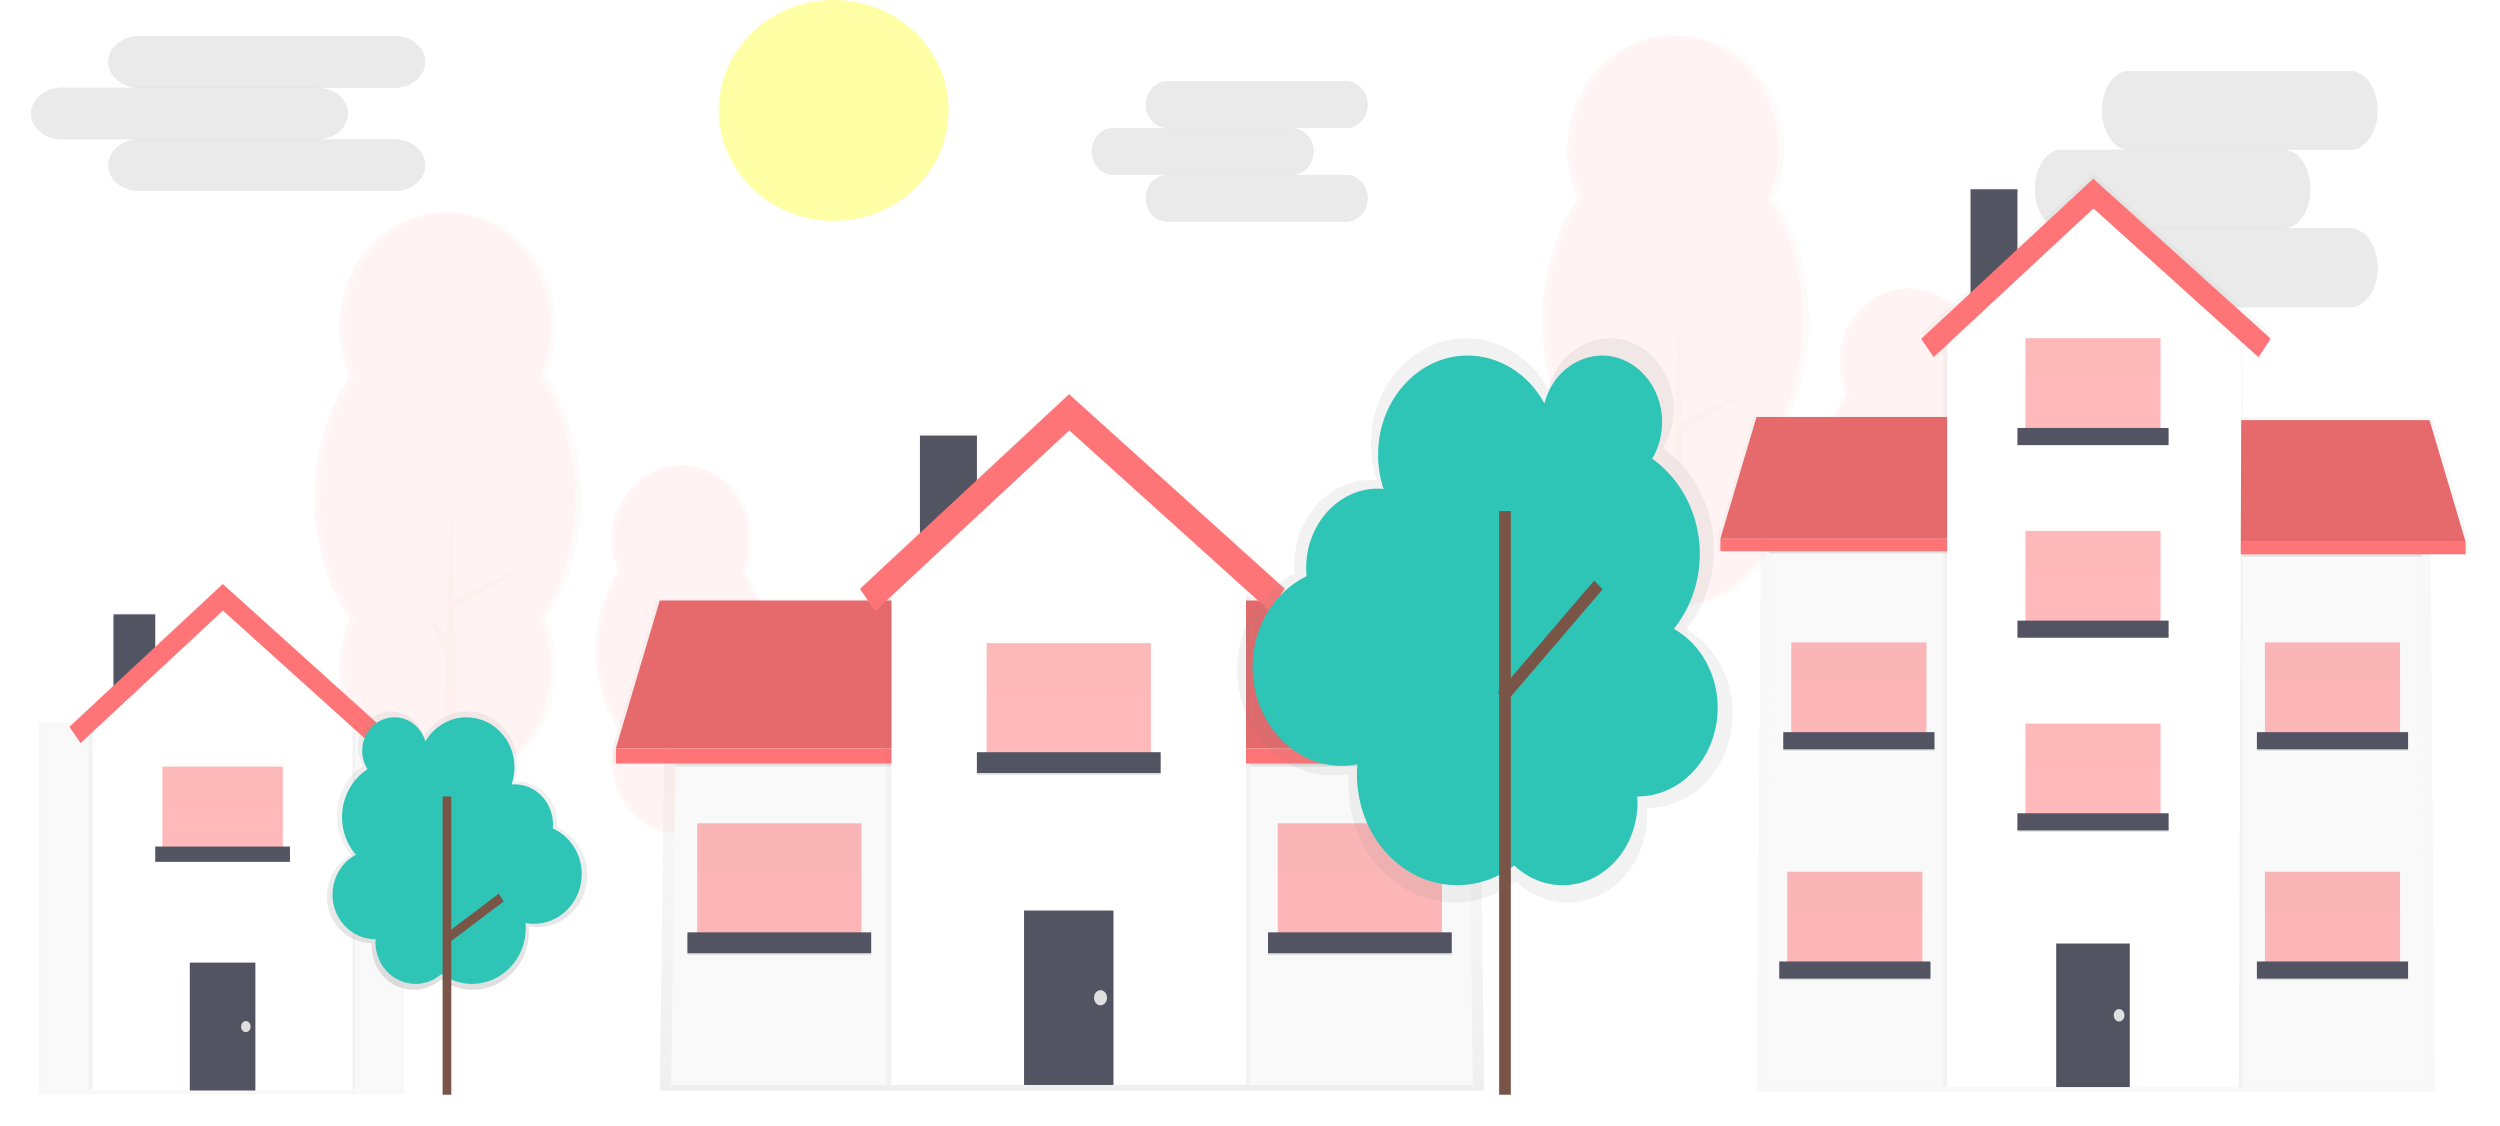 <svg width="322" height="145" viewBox="0 0 322 145" fill="none" xmlns="http://www.w3.org/2000/svg">
<g opacity="0.2">
<path opacity="0.2" d="M74.059 64.114C74.059 58.054 72.333 52.548 69.519 48.451C70.516 46.211 70.971 43.734 70.842 41.251C70.713 38.769 70.004 36.362 68.781 34.257C67.558 32.152 65.862 30.417 63.851 29.215C61.84 28.012 59.579 27.381 57.282 27.381C54.984 27.381 52.723 28.012 50.712 29.215C48.701 30.417 47.005 32.152 45.782 34.257C44.559 36.362 43.85 38.769 43.721 41.251C43.592 43.734 44.047 46.211 45.044 48.451C42.23 52.548 40.504 58.054 40.504 64.114C40.504 70.174 42.23 75.68 45.044 79.777C44.047 82.017 43.592 84.494 43.721 86.977C43.85 89.459 44.559 91.866 45.782 93.971C47.005 96.076 48.701 97.811 50.712 99.013C52.723 100.216 54.984 100.847 57.282 100.847C59.579 100.847 61.84 100.216 63.851 99.013C65.862 97.811 67.558 96.076 68.781 93.971C70.004 91.866 70.713 89.459 70.842 86.977C70.971 84.494 70.516 82.017 69.519 79.777C72.333 75.68 74.059 70.174 74.059 64.114Z" fill="#FF7477"/>
<path opacity="0.1" d="M74.059 64.114C74.059 58.054 72.333 52.548 69.519 48.451C70.516 46.211 70.971 43.734 70.842 41.251C70.713 38.769 70.004 36.362 68.781 34.257C67.558 32.152 65.862 30.417 63.851 29.215C61.84 28.012 59.579 27.381 57.282 27.381C54.984 27.381 52.723 28.012 50.712 29.215C48.701 30.417 47.005 32.152 45.782 34.257C44.559 36.362 43.85 38.769 43.721 41.251C43.592 43.734 44.047 46.211 45.044 48.451C42.23 52.548 40.504 58.054 40.504 64.114C40.504 70.174 42.23 75.68 45.044 79.777C44.047 82.017 43.592 84.494 43.721 86.977C43.85 89.459 44.559 91.866 45.782 93.971C47.005 96.076 48.701 97.811 50.712 99.013C52.723 100.216 54.984 100.847 57.282 100.847C59.579 100.847 61.84 100.216 63.851 99.013C65.862 97.811 67.558 96.076 68.781 93.971C70.004 91.866 70.713 89.459 70.842 86.977C70.971 84.494 70.516 82.017 69.519 79.777C72.333 75.68 74.059 70.174 74.059 64.114Z" fill="#FF7477"/>
<path opacity="0.2" d="M74.858 64.114C74.858 58.054 73.132 52.548 70.318 48.451C71.315 46.211 71.77 43.734 71.641 41.251C71.512 38.769 70.802 36.362 69.58 34.257C68.357 32.152 66.661 30.417 64.65 29.215C62.639 28.012 60.378 27.381 58.08 27.381C55.782 27.381 53.522 28.012 51.511 29.215C49.5 30.417 47.804 32.152 46.581 34.257C45.358 36.362 44.649 38.769 44.52 41.251C44.391 43.734 44.846 46.211 45.843 48.451C43.029 52.548 41.303 58.054 41.303 64.114C41.303 70.174 43.029 75.68 45.843 79.777C44.846 82.017 44.391 84.494 44.52 86.977C44.649 89.459 45.358 91.865 46.581 93.971C47.804 96.076 49.5 97.811 51.511 99.013C53.522 100.216 55.782 100.847 58.08 100.847C60.378 100.847 62.639 100.216 64.65 99.013C66.661 97.811 68.357 96.076 69.58 93.971C70.802 91.865 71.512 89.459 71.641 86.977C71.77 84.494 71.315 82.017 70.318 79.777C73.132 75.68 74.858 70.174 74.858 64.114Z" fill="#FF7477"/>
<path opacity="0.2" d="M59.678 119.873H56.482L58.08 62.817L59.678 119.873Z" fill="#FF7477"/>
<path opacity="0.2" d="M58.48 77.077L68.866 72.326L58.48 78.378V77.077Z" fill="#FF7477"/>
<path opacity="0.2" d="M57.536 82.268L54.485 78.377L57.475 84.429L57.536 82.268Z" fill="#FF7477"/>
</g>
<g opacity="0.2">
<path opacity="0.2" d="M232.194 41.31C232.194 35.251 230.468 29.745 227.654 25.648C228.651 23.407 229.106 20.93 228.977 18.448C228.848 15.965 228.138 13.559 226.916 11.454C225.693 9.349 223.997 7.614 221.986 6.411C219.974 5.208 217.714 4.578 215.416 4.578C213.118 4.578 210.858 5.208 208.847 6.411C206.836 7.614 205.139 9.349 203.917 11.454C202.694 13.559 201.985 15.965 201.856 18.448C201.727 20.93 202.182 23.407 203.178 25.648C200.365 29.745 198.639 35.251 198.639 41.31C198.639 47.37 200.365 52.876 203.178 56.973C202.182 59.214 201.727 61.691 201.856 64.173C201.985 66.656 202.694 69.062 203.917 71.167C205.139 73.272 206.836 75.007 208.847 76.21C210.858 77.413 213.118 78.043 215.416 78.043C217.714 78.043 219.974 77.413 221.986 76.21C223.997 75.007 225.693 73.272 226.916 71.167C228.138 69.062 228.848 66.656 228.977 64.173C229.106 61.691 228.651 59.214 227.654 56.973C230.468 52.876 232.194 47.37 232.194 41.31Z" fill="#FF7477"/>
<path opacity="0.1" d="M232.194 41.31C232.194 35.251 230.468 29.745 227.654 25.648C228.651 23.407 229.106 20.93 228.977 18.448C228.848 15.965 228.138 13.559 226.916 11.454C225.693 9.349 223.997 7.614 221.986 6.411C219.974 5.208 217.714 4.578 215.416 4.578C213.118 4.578 210.858 5.208 208.847 6.411C206.836 7.614 205.139 9.349 203.917 11.454C202.694 13.559 201.985 15.965 201.856 18.448C201.727 20.93 202.182 23.407 203.178 25.648C200.365 29.745 198.639 35.251 198.639 41.31C198.639 47.37 200.365 52.876 203.178 56.973C202.182 59.214 201.727 61.691 201.856 64.173C201.985 66.656 202.694 69.062 203.917 71.167C205.139 73.272 206.836 75.007 208.847 76.21C210.858 77.413 213.118 78.043 215.416 78.043C217.714 78.043 219.974 77.413 221.986 76.21C223.997 75.007 225.693 73.272 226.916 71.167C228.138 69.062 228.848 66.656 228.977 64.173C229.106 61.691 228.651 59.214 227.654 56.973C230.468 52.876 232.194 47.37 232.194 41.31Z" fill="#FF7477"/>
<path opacity="0.2" d="M232.993 41.31C232.993 35.251 231.267 29.745 228.453 25.648C229.45 23.407 229.905 20.93 229.776 18.448C229.646 15.965 228.937 13.559 227.715 11.454C226.492 9.349 224.796 7.614 222.784 6.411C220.773 5.208 218.513 4.578 216.215 4.578C213.917 4.578 211.657 5.208 209.646 6.411C207.635 7.614 205.938 9.349 204.716 11.454C203.493 13.559 202.784 15.965 202.655 18.448C202.526 20.93 202.981 23.407 203.977 25.648C201.164 29.745 199.438 35.251 199.438 41.31C199.438 47.37 201.164 52.876 203.977 56.973C202.981 59.214 202.526 61.691 202.655 64.173C202.784 66.656 203.493 69.062 204.716 71.167C205.938 73.272 207.635 75.007 209.646 76.21C211.657 77.413 213.917 78.043 216.215 78.043C218.513 78.043 220.773 77.413 222.784 76.21C224.796 75.007 226.492 73.272 227.715 71.167C228.937 69.062 229.646 66.656 229.776 64.173C229.905 61.691 229.45 59.214 228.453 56.973C231.267 52.876 232.993 47.37 232.993 41.31Z" fill="#FF7477"/>
<path opacity="0.2" d="M217.813 97.069H214.617L216.215 40.013L217.813 97.069Z" fill="#FF7477"/>
<path opacity="0.2" d="M216.615 54.273L227.001 49.523L216.615 55.574V54.273Z" fill="#FF7477"/>
<path opacity="0.2" d="M215.671 59.464L212.62 55.574L215.61 61.626L215.671 59.464Z" fill="#FF7477"/>
</g>
<g opacity="0.2">
<path opacity="0.2" d="M98.427 83.695C98.427 79.778 97.311 76.22 95.493 73.572C96.137 72.124 96.431 70.522 96.348 68.918C96.264 67.314 95.806 65.758 95.016 64.398C94.225 63.037 93.129 61.916 91.829 61.138C90.529 60.361 89.068 59.953 87.583 59.953C86.098 59.953 84.637 60.361 83.337 61.138C82.037 61.916 80.941 63.037 80.151 64.398C79.36 65.758 78.902 67.314 78.819 68.918C78.735 70.522 79.029 72.124 79.673 73.572C77.855 76.22 76.739 79.778 76.739 83.695C76.739 87.612 77.855 91.17 79.673 93.818C79.029 95.266 78.735 96.867 78.819 98.472C78.902 100.076 79.36 101.632 80.151 102.992C80.941 104.353 82.037 105.474 83.337 106.252C84.637 107.029 86.098 107.437 87.583 107.437C89.068 107.437 90.529 107.029 91.829 106.252C93.129 105.474 94.225 104.353 95.016 102.992C95.806 101.632 96.264 100.076 96.348 98.472C96.431 96.867 96.137 95.266 95.493 93.818C97.311 91.17 98.427 87.612 98.427 83.695Z" fill="#FF7477"/>
<path opacity="0.1" d="M98.427 83.695C98.427 79.778 97.311 76.22 95.493 73.572C96.137 72.124 96.431 70.522 96.348 68.918C96.264 67.314 95.806 65.758 95.016 64.398C94.225 63.037 93.129 61.916 91.829 61.138C90.529 60.361 89.068 59.953 87.583 59.953C86.098 59.953 84.637 60.361 83.337 61.138C82.037 61.916 80.941 63.037 80.151 64.398C79.36 65.758 78.902 67.314 78.819 68.918C78.735 70.522 79.029 72.124 79.673 73.572C77.855 76.22 76.739 79.778 76.739 83.695C76.739 87.612 77.855 91.17 79.673 93.818C79.029 95.266 78.735 96.867 78.819 98.472C78.902 100.076 79.36 101.632 80.151 102.992C80.941 104.353 82.037 105.474 83.337 106.252C84.637 107.029 86.098 107.437 87.583 107.437C89.068 107.437 90.529 107.029 91.829 106.252C93.129 105.474 94.225 104.353 95.016 102.992C95.806 101.632 96.264 100.076 96.348 98.472C96.431 96.867 96.137 95.266 95.493 93.818C97.311 91.17 98.427 87.612 98.427 83.695Z" fill="#FF7477"/>
<path opacity="0.2" d="M98.944 83.695C98.944 79.778 97.828 76.219 96.009 73.571C96.654 72.123 96.948 70.522 96.864 68.918C96.781 67.313 96.323 65.758 95.532 64.397C94.742 63.037 93.646 61.915 92.346 61.138C91.046 60.361 89.585 59.953 88.1 59.953C86.615 59.953 85.154 60.361 83.854 61.138C82.554 61.915 81.457 63.037 80.667 64.397C79.877 65.758 79.419 67.313 79.335 68.918C79.252 70.522 79.546 72.123 80.19 73.571C78.371 76.219 77.256 79.778 77.256 83.695C77.256 87.611 78.371 91.17 80.19 93.818C79.546 95.266 79.252 96.867 79.335 98.471C79.419 100.076 79.877 101.631 80.667 102.992C81.457 104.352 82.554 105.474 83.854 106.251C85.154 107.028 86.615 107.436 88.1 107.436C89.585 107.436 91.046 107.028 92.346 106.251C93.646 105.474 94.742 104.352 95.532 102.992C96.323 101.631 96.781 100.076 96.864 98.471C96.948 96.867 96.654 95.266 96.009 93.818C97.828 91.17 98.944 87.611 98.944 83.695Z" fill="#FF7477"/>
<path opacity="0.2" d="M89.132 119.733H87.066L88.099 82.856L89.132 119.733Z" fill="#FF7477"/>
<path opacity="0.2" d="M88.357 92.073L95.07 89.003L88.357 92.914V92.073Z" fill="#FF7477"/>
<path opacity="0.2" d="M87.748 95.427L85.776 92.913L87.708 96.824L87.748 95.427Z" fill="#FF7477"/>
</g>
<g opacity="0.2">
<path opacity="0.2" d="M256.562 60.892C256.562 56.975 255.446 53.416 253.628 50.768C254.272 49.32 254.566 47.719 254.482 46.115C254.399 44.51 253.941 42.955 253.15 41.594C252.36 40.234 251.264 39.112 249.964 38.335C248.664 37.558 247.203 37.15 245.718 37.15C244.233 37.15 242.772 37.558 241.472 38.335C240.172 39.112 239.076 40.234 238.285 41.594C237.495 42.955 237.037 44.51 236.953 46.115C236.87 47.719 237.164 49.32 237.808 50.768C235.99 53.416 234.874 56.975 234.874 60.892C234.874 64.808 235.99 68.367 237.808 71.015C237.164 72.463 236.87 74.064 236.953 75.668C237.037 77.273 237.495 78.828 238.285 80.189C239.076 81.549 240.172 82.671 241.472 83.448C242.772 84.225 244.233 84.633 245.718 84.633C247.203 84.633 248.664 84.225 249.964 83.448C251.264 82.671 252.36 81.549 253.15 80.189C253.941 78.828 254.399 77.273 254.482 75.668C254.566 74.064 254.272 72.463 253.628 71.015C255.446 68.367 256.562 64.808 256.562 60.892Z" fill="#FF7477"/>
<path opacity="0.1" d="M256.562 60.892C256.562 56.975 255.446 53.416 253.628 50.768C254.272 49.32 254.566 47.719 254.482 46.115C254.399 44.51 253.941 42.955 253.15 41.594C252.36 40.234 251.264 39.112 249.964 38.335C248.664 37.558 247.203 37.15 245.718 37.15C244.233 37.15 242.772 37.558 241.472 38.335C240.172 39.112 239.076 40.234 238.285 41.594C237.495 42.955 237.037 44.51 236.953 46.115C236.87 47.719 237.164 49.32 237.808 50.768C235.99 53.416 234.874 56.975 234.874 60.892C234.874 64.808 235.99 68.367 237.808 71.015C237.164 72.463 236.87 74.064 236.953 75.668C237.037 77.273 237.495 78.828 238.285 80.189C239.076 81.549 240.172 82.671 241.472 83.448C242.772 84.225 244.233 84.633 245.718 84.633C247.203 84.633 248.664 84.225 249.964 83.448C251.264 82.671 252.36 81.549 253.15 80.189C253.941 78.828 254.399 77.273 254.482 75.668C254.566 74.064 254.272 72.463 253.628 71.015C255.446 68.367 256.562 64.808 256.562 60.892Z" fill="#FF7477"/>
<path opacity="0.2" d="M257.078 60.891C257.078 56.975 255.963 53.416 254.144 50.768C254.788 49.32 255.082 47.719 254.999 46.114C254.916 44.51 254.457 42.955 253.667 41.594C252.877 40.233 251.78 39.112 250.48 38.335C249.181 37.557 247.72 37.15 246.235 37.15C244.749 37.15 243.288 37.557 241.989 38.335C240.689 39.112 239.592 40.233 238.802 41.594C238.012 42.955 237.553 44.51 237.47 46.114C237.387 47.719 237.681 49.32 238.325 50.768C236.506 53.416 235.391 56.975 235.391 60.891C235.391 64.808 236.506 68.367 238.325 71.015C237.681 72.463 237.387 74.064 237.47 75.668C237.553 77.273 238.012 78.828 238.802 80.189C239.592 81.549 240.689 82.671 241.989 83.448C243.288 84.225 244.749 84.633 246.235 84.633C247.72 84.633 249.181 84.225 250.48 83.448C251.78 82.671 252.877 81.549 253.667 80.189C254.457 78.828 254.916 77.273 254.999 75.668C255.082 74.064 254.788 72.463 254.144 71.015C255.963 68.367 257.078 64.808 257.078 60.891Z" fill="#FF7477"/>
<path opacity="0.2" d="M247.267 96.929H245.202L246.235 60.052L247.267 96.929Z" fill="#FF7477"/>
<path opacity="0.2" d="M246.493 69.269L253.206 66.199L246.493 70.11V69.269Z" fill="#FF7477"/>
<path opacity="0.2" d="M245.883 72.624L243.911 70.11L245.844 74.021L245.883 72.624Z" fill="#FF7477"/>
</g>
<path d="M107.38 28.446C115.558 28.446 122.187 22.078 122.187 14.223C122.187 6.368 115.558 0 107.38 0C99.203 0 92.573 6.368 92.573 14.223C92.573 22.078 99.203 28.446 107.38 28.446Z" fill="#FFFFA5"/>
<g opacity="0.3">
<g opacity="0.3">
<path d="M302.754 9.155H274.207C272.296 9.155 270.747 11.424 270.747 14.223V14.223C270.747 17.022 272.296 19.291 274.207 19.291H302.754C304.665 19.291 306.215 17.022 306.215 14.223C306.215 11.424 304.665 9.155 302.754 9.155Z" fill="#171717"/>
<path d="M302.754 9.155H274.207C272.296 9.155 270.747 11.424 270.747 14.223V14.223C270.747 17.022 272.296 19.291 274.207 19.291H302.754C304.665 19.291 306.215 17.022 306.215 14.223C306.215 11.424 304.665 9.155 302.754 9.155Z" fill="#171717"/>
</g>
<g opacity="0.3">
<path d="M294.104 19.291H265.556C263.645 19.291 262.096 21.56 262.096 24.359V24.359C262.096 27.158 263.645 29.427 265.556 29.427H294.104C296.015 29.427 297.564 27.158 297.564 24.359C297.564 21.56 296.015 19.291 294.104 19.291Z" fill="#171717"/>
<path d="M294.104 19.291H265.556C263.645 19.291 262.096 21.56 262.096 24.359V24.359C262.096 27.158 263.645 29.427 265.556 29.427H294.104C296.015 29.427 297.564 27.158 297.564 24.359C297.564 21.56 296.015 19.291 294.104 19.291Z" fill="#171717"/>
</g>
<g opacity="0.3">
<path d="M302.754 29.427H274.207C272.296 29.427 270.747 31.696 270.747 34.495V34.495C270.747 37.294 272.296 39.563 274.207 39.563H302.754C304.665 39.563 306.215 37.294 306.215 34.495C306.215 31.696 304.665 29.427 302.754 29.427Z" fill="#171717"/>
<path d="M302.754 29.427H274.207C272.296 29.427 270.747 31.696 270.747 34.495V34.495C270.747 37.294 272.296 39.563 274.207 39.563H302.754C304.665 39.563 306.215 37.294 306.215 34.495C306.215 31.696 304.665 29.427 302.754 29.427Z" fill="#171717"/>
</g>
</g>
<g opacity="0.3">
<g opacity="0.3">
<path d="M50.785 4.653H17.936C15.737 4.653 13.954 6.141 13.954 7.977V7.977C13.954 9.813 15.737 11.301 17.936 11.301H50.785C52.983 11.301 54.766 9.813 54.766 7.977C54.766 6.141 52.983 4.653 50.785 4.653Z" fill="#171717"/>
<path d="M50.785 4.653H17.936C15.737 4.653 13.954 6.141 13.954 7.977V7.977C13.954 9.813 15.737 11.301 17.936 11.301H50.785C52.983 11.301 54.766 9.813 54.766 7.977C54.766 6.141 52.983 4.653 50.785 4.653Z" fill="#171717"/>
</g>
<g opacity="0.3">
<path d="M40.83 11.301H7.982C5.783 11.301 4 12.79 4 14.625V14.626C4 16.461 5.783 17.95 7.982 17.95H40.83C43.029 17.95 44.812 16.461 44.812 14.625C44.812 12.79 43.029 11.301 40.83 11.301Z" fill="#171717"/>
<path d="M40.83 11.301H7.982C5.783 11.301 4 12.79 4 14.625V14.626C4 16.461 5.783 17.95 7.982 17.95H40.83C43.029 17.95 44.812 16.461 44.812 14.625C44.812 12.79 43.029 11.301 40.83 11.301Z" fill="#171717"/>
</g>
<g opacity="0.3">
<path d="M50.785 17.95H17.936C15.737 17.95 13.954 19.438 13.954 21.274V21.274C13.954 23.11 15.737 24.598 17.936 24.598H50.785C52.983 24.598 54.766 23.11 54.766 21.274C54.766 19.438 52.983 17.95 50.785 17.95Z" fill="#171717"/>
<path d="M50.785 17.95H17.936C15.737 17.95 13.954 19.438 13.954 21.274V21.274C13.954 23.11 15.737 24.598 17.936 24.598H50.785C52.983 24.598 54.766 23.11 54.766 21.274C54.766 19.438 52.983 17.95 50.785 17.95Z" fill="#171717"/>
</g>
</g>
<g clip-path="url(#clip0)" filter="url(#filter0_d)">
<g opacity="0.7">
<path opacity="0.7" d="M191.174 136.475H84.981L85.716 78.477L116.086 72.615H159.024L190.439 76.766L191.174 136.475Z" fill="url(#paint0_linear)"/>
</g>
<path d="M189.704 135.743H86.451L87.186 79.207L116.184 73.346H159.546L188.968 77.497L189.704 135.743Z" fill="#F9F9F9"/>
<g opacity="0.7">
<path opacity="0.7" d="M126.033 51.856H118.285V69.685H126.033V51.856Z" fill="url(#paint1_linear)"/>
</g>
<g opacity="0.7">
<path opacity="0.7" d="M118.282 92.373V73.102H84.624L78.909 92.373V94.348H118.494V92.373H118.282Z" fill="url(#paint2_linear)"/>
</g>
<path d="M118.285 92.394H79.326L84.981 73.346H118.285V92.394Z" fill="#FF7477"/>
<path opacity="0.1" d="M118.285 92.394H79.326L84.981 73.346H118.285V92.394Z" fill="black"/>
<path d="M118.494 92.394H79.326V94.348H118.494V92.394Z" fill="#FF7477"/>
<g opacity="0.7">
<path opacity="0.7" d="M190.782 72.858H157.034V92.348H156.822V94.348H196.515V92.348L190.782 72.858Z" fill="url(#paint3_linear)"/>
</g>
<path d="M157.031 92.394H195.989L190.335 73.346H157.031V92.394Z" fill="#FF7477"/>
<path opacity="0.1" d="M157.031 92.394H195.989L190.335 73.346H157.031V92.394Z" fill="black"/>
<path d="M156.822 94.348H195.989V92.394H156.822V94.348Z" fill="#FF7477"/>
<path opacity="0.5" d="M110.954 102.042H89.799V117.426H110.954V102.042Z" fill="#FF7477"/>
<path opacity="0.1" d="M112.208 116.329H88.541V119.015H112.208V116.329Z" fill="black"/>
<path d="M112.208 116.086H88.541V118.771H112.208V116.086Z" fill="#535461"/>
<g opacity="0.1">
<path opacity="0.1" d="M110.954 102.042H89.799V108.148H110.954V102.042Z" fill="black"/>
</g>
<path opacity="0.5" d="M185.729 102.042H164.574V117.426H185.729V102.042Z" fill="#FF7477"/>
<path opacity="0.1" d="M186.983 116.329H163.316V119.015H186.983V116.329Z" fill="black"/>
<path d="M186.983 116.086H163.316V118.771H186.983V116.086Z" fill="#535461"/>
<g opacity="0.1">
<path opacity="0.1" d="M185.729 102.042H164.574V108.148H185.729V102.042Z" fill="black"/>
</g>
<g opacity="0.7">
<path opacity="0.7" d="M163.561 74.489L137.724 51.192L112.72 74.472L110.76 71.61L137.695 46.536L165.482 71.593L163.561 74.489Z" fill="url(#paint4_linear)"/>
</g>
<path opacity="0.1" d="M114.829 94.348H86.97V94.713H114.829V94.348Z" fill="black"/>
<path opacity="0.1" d="M189.185 94.348H161.013V94.713H189.185V94.348Z" fill="black"/>
<path d="M125.824 52.1H118.494V69.681H125.824V52.1Z" fill="#535461"/>
<g opacity="0.7">
<path opacity="0.7" d="M161.013 135.743H114.097V68.828L137.757 68.219L161.013 68.828V135.743Z" fill="url(#paint5_linear)"/>
</g>
<path d="M160.487 135.743H114.829V68.828L137.66 49.902L160.487 68.828V135.743Z" fill="white"/>
<path d="M143.415 113.274H131.897V135.743H143.415V113.274Z" fill="#535461"/>
<path opacity="0.1" d="M149.491 93.129H125.824V95.815H149.491V93.129Z" fill="black"/>
<path opacity="0.5" d="M148.237 78.842H127.082V94.226H148.237V78.842Z" fill="#FF7477"/>
<path d="M149.491 92.885H125.824V95.571H149.491V92.885Z" fill="#535461"/>
<g opacity="0.1">
<path opacity="0.1" d="M148.237 78.842H127.082V84.948H148.237V78.842Z" fill="black"/>
</g>
<path d="M163.561 74.733L137.724 51.436L112.72 74.716L110.76 71.854L137.695 46.78L165.482 71.837L163.561 74.733Z" fill="#FF7477"/>
<path d="M141.743 125.486C142.205 125.486 142.579 125.049 142.579 124.511C142.579 123.972 142.205 123.536 141.743 123.536C141.281 123.536 140.907 123.972 140.907 124.511C140.907 125.049 141.281 125.486 141.743 125.486Z" fill="#E0E0E0"/>
<g opacity="0.7">
<path opacity="0.7" d="M52.088 89.099H4.941V137H52.088V89.099Z" fill="url(#paint6_linear)"/>
</g>
<path d="M51.59 89.633H5.749V136.458H51.59V89.633Z" fill="#F9F9F9"/>
<g opacity="0.7">
<path opacity="0.7" d="M20.146 74.951H14.463V88.024H20.146V74.951Z" fill="url(#paint7_linear)"/>
</g>
<path d="M19.992 75.131H14.618V88.024H19.992V75.131Z" fill="#535461"/>
<g opacity="0.7">
<path opacity="0.7" d="M45.792 136.462H11.393V87.398L28.742 86.948L45.792 87.398V136.462Z" fill="url(#paint8_linear)"/>
</g>
<path d="M45.41 136.462H11.929V87.397L28.669 73.518L45.41 87.397V136.462Z" fill="white"/>
<path d="M32.893 119.985H24.446V136.458H32.893V119.985Z" fill="#535461"/>
<path opacity="0.5" d="M36.425 94.739H20.914V106.022H36.425V94.739Z" fill="#FF7477"/>
<path d="M37.345 105.034H19.992V107.005H37.345V105.034Z" fill="#535461"/>
<g opacity="0.1">
<path opacity="0.1" d="M36.425 94.739H20.914V99.214H36.425V94.739Z" fill="black"/>
</g>
<g opacity="0.7">
<path opacity="0.7" d="M47.659 91.549L28.716 74.468L10.383 91.537L8.945 89.436L28.695 71.051L49.068 89.423L47.659 91.549Z" fill="url(#paint9_linear)"/>
</g>
<path d="M47.659 91.726L28.716 74.644L10.383 91.713L8.945 89.616L28.695 71.228L49.068 89.603L47.659 91.726Z" fill="#FF7477"/>
<path d="M31.664 128.94C32.003 128.94 32.277 128.62 32.277 128.226C32.277 127.831 32.003 127.511 31.664 127.511C31.326 127.511 31.052 127.831 31.052 128.226C31.052 128.62 31.326 128.94 31.664 128.94Z" fill="#E0E0E0"/>
<g opacity="0.7">
<path opacity="0.7" d="M313.606 136.613H226.24L226.842 60.609L251.828 52.927H287.157L313.005 58.369L313.606 136.613Z" fill="url(#paint10_linear)"/>
</g>
<path d="M312.4 135.655H227.448L228.053 61.567L251.911 53.89H287.586L311.794 59.327L312.4 135.655Z" fill="#F9F9F9"/>
<g opacity="0.7">
<path opacity="0.7" d="M260.013 20.176H253.638V34.846H260.013V20.176Z" fill="url(#paint11_linear)"/>
</g>
<g opacity="0.7">
<path opacity="0.7" d="M253.637 65.366V49.511H225.945L221.242 65.366V66.992H253.81V65.366H253.637Z" fill="url(#paint12_linear)"/>
</g>
<path d="M253.638 65.387H221.588L226.241 49.713H253.638V65.387Z" fill="#FF7477"/>
<path opacity="0.1" d="M253.638 65.387H221.588L226.241 49.713H253.638V65.387Z" fill="black"/>
<path d="M253.814 65.387H221.588V66.996H253.814V65.387Z" fill="#FF7477"/>
<g opacity="0.7">
<path opacity="0.7" d="M313.286 49.713H285.521V65.748H285.345V67.395H318V65.748L313.286 49.713Z" fill="url(#paint13_linear)"/>
</g>
<path d="M285.518 65.786H317.571L312.919 50.116H285.518V65.786Z" fill="#FF7477"/>
<path opacity="0.1" d="M285.518 65.786H317.571L312.919 50.116H285.518V65.786Z" fill="black"/>
<path d="M285.345 67.395H317.571V65.786H285.345V67.395Z" fill="#FF7477"/>
<path opacity="0.5" d="M247.605 108.282H230.201V120.939H247.605V108.282Z" fill="#FF7477"/>
<path opacity="0.1" d="M248.643 120.036H229.17V122.246H248.643V120.036Z" fill="black"/>
<path d="M248.643 119.838H229.17V122.048H248.643V119.838Z" fill="#535461"/>
<g opacity="0.1">
<path opacity="0.1" d="M247.605 108.282H230.201V113.304H247.605V108.282Z" fill="black"/>
</g>
<path opacity="0.5" d="M309.127 108.282H291.724V120.939H309.127V108.282Z" fill="#FF7477"/>
<path opacity="0.1" d="M310.161 120.036H290.689V122.246H310.161V120.036Z" fill="black"/>
<path d="M310.161 119.838H290.689V122.048H310.161V119.838Z" fill="#535461"/>
<g opacity="0.1">
<path opacity="0.1" d="M309.127 108.282H291.724V113.304H309.127V108.282Z" fill="black"/>
</g>
<path opacity="0.5" d="M309.127 78.745H291.724V91.402H309.127V78.745Z" fill="#FF7477"/>
<path opacity="0.1" d="M310.161 90.503H290.689V92.713H310.161V90.503Z" fill="black"/>
<path d="M310.161 90.301H290.689V92.512H310.161V90.301Z" fill="#535461"/>
<g opacity="0.1">
<path opacity="0.1" d="M309.127 78.745H291.724V83.767H309.127V78.745Z" fill="black"/>
</g>
<path opacity="0.5" d="M248.124 78.745H230.72V91.402H248.124V78.745Z" fill="#FF7477"/>
<path opacity="0.1" d="M249.158 90.503H229.686V92.713H249.158V90.503Z" fill="black"/>
<path d="M249.158 90.301H229.686V92.512H249.158V90.301Z" fill="#535461"/>
<g opacity="0.1">
<path opacity="0.1" d="M248.124 78.745H230.72V83.767H248.124V78.745Z" fill="black"/>
</g>
<g opacity="0.7">
<path opacity="0.7" d="M290.888 41.308L269.636 22.142L249.061 41.296L247.446 38.943L269.61 18.31L292.47 38.926L290.888 41.308Z" fill="url(#paint14_linear)"/>
</g>
<path opacity="0.1" d="M250.794 66.992H227.876V67.294H250.794V66.992Z" fill="black"/>
<path opacity="0.1" d="M311.971 67.395H288.794V67.698H311.971V67.395Z" fill="black"/>
<path d="M259.843 20.377H253.811V34.845H259.843V20.377Z" fill="#535461"/>
<g opacity="0.7">
<path opacity="0.7" d="M288.88 136.012H250.278V38.745L269.747 37.858L288.88 38.745V136.012Z" fill="url(#paint15_linear)"/>
</g>
<path d="M288.361 136.012H250.794V38.358L269.578 21.886L288.707 38.964L288.361 136.012Z" fill="white"/>
<path d="M274.317 117.527H264.838V136.012H274.317V117.527Z" fill="#535461"/>
<path opacity="0.1" d="M279.316 100.949H259.844V103.16H279.316V100.949Z" fill="black"/>
<path opacity="0.5" d="M278.281 89.196H260.878V101.853H278.281V89.196Z" fill="#FF7477"/>
<path d="M279.316 100.748H259.844V102.958H279.316V100.748Z" fill="#535461"/>
<g opacity="0.1">
<path opacity="0.1" d="M278.281 89.196H260.878V94.218H278.281V89.196Z" fill="black"/>
</g>
<path opacity="0.5" d="M278.281 64.382H260.878V77.039H278.281V64.382Z" fill="#FF7477"/>
<path d="M279.316 75.934H259.844V78.144H279.316V75.934Z" fill="#535461"/>
<g opacity="0.1">
<path opacity="0.1" d="M278.281 64.382H260.878V69.404H278.281V64.382Z" fill="black"/>
</g>
<path opacity="0.5" d="M278.281 39.565H260.878V52.221H278.281V39.565Z" fill="#FF7477"/>
<path d="M279.316 51.12H259.844V53.331H279.316V51.12Z" fill="#535461"/>
<g opacity="0.1">
<path opacity="0.1" d="M278.281 39.565H260.878V44.586H278.281V39.565Z" fill="black"/>
</g>
<path d="M290.888 42.014L269.636 22.844L249.061 41.998L247.446 39.644L269.61 19.012L292.47 39.627L290.888 42.014Z" fill="#FF7477"/>
<path d="M272.94 127.57C273.32 127.57 273.629 127.211 273.629 126.767C273.629 126.324 273.32 125.965 272.94 125.965C272.56 125.965 272.252 126.324 272.252 126.767C272.252 127.211 272.56 127.57 272.94 127.57Z" fill="#E0E0E0"/>
<path d="M45.259 106.126C44.057 104.751 43.387 102.936 43.385 101.049C43.392 99.747 43.712 98.469 44.315 97.341C44.917 96.212 45.782 95.269 46.823 94.606C46.357 93.879 46.107 93.016 46.105 92.133C46.105 89.644 48.047 87.628 50.442 87.628C51.367 87.618 52.271 87.927 53.02 88.511C53.769 89.095 54.324 89.923 54.602 90.871C55.193 89.871 56.011 89.049 56.979 88.481C57.947 87.914 59.032 87.62 60.135 87.628C63.703 87.628 66.597 90.634 66.597 94.341C66.597 95.132 66.463 95.918 66.201 96.658C66.331 96.648 66.463 96.636 66.597 96.636C69.461 96.636 71.782 99.049 71.782 102.025C71.783 102.207 71.774 102.388 71.757 102.569C74.047 103.595 75.651 105.961 75.651 108.717C75.651 112.412 72.769 115.408 69.211 115.408C68.837 115.408 68.465 115.374 68.096 115.306C68.115 115.529 68.127 115.755 68.127 115.982C68.127 120.129 64.891 123.492 60.9 123.492C59.435 123.496 58.002 123.031 56.784 122.154C55.799 123.023 54.563 123.496 53.289 123.492C50.307 123.492 47.89 120.98 47.89 117.885C47.89 117.751 47.901 117.62 47.91 117.488H47.89C44.698 117.488 42.109 114.798 42.109 111.48C42.116 110.36 42.415 109.265 42.971 108.318C43.528 107.372 44.321 106.612 45.259 106.126V106.126Z" fill="url(#paint16_linear)"/>
<path d="M45.843 106.101C44.693 104.785 44.052 103.048 44.051 101.242C44.057 99.996 44.364 98.773 44.941 97.692C45.517 96.611 46.344 95.709 47.342 95.074C46.894 94.376 46.655 93.549 46.654 92.701C46.654 90.32 48.513 88.389 50.806 88.389C51.691 88.38 52.557 88.676 53.274 89.235C53.992 89.793 54.524 90.585 54.792 91.493C55.358 90.537 56.139 89.752 57.063 89.209C57.988 88.667 59.025 88.385 60.078 88.391C63.495 88.391 66.262 91.269 66.262 94.822C66.263 95.58 66.134 96.332 65.883 97.04C66.009 97.03 66.135 97.02 66.262 97.02C69.004 97.02 71.226 99.329 71.226 102.178C71.226 102.352 71.217 102.526 71.2 102.699C73.393 103.689 74.928 105.946 74.928 108.583C74.928 112.12 72.168 114.988 68.763 114.988C68.404 114.988 68.044 114.955 67.69 114.89C67.708 115.103 67.719 115.319 67.719 115.537C67.719 119.506 64.621 122.723 60.802 122.723C59.4 122.727 58.028 122.282 56.862 121.443C55.923 122.273 54.746 122.726 53.53 122.726C50.677 122.726 48.363 120.322 48.363 117.357C48.363 117.229 48.372 117.103 48.381 116.976H48.363C45.307 116.976 42.829 114.402 42.829 111.226C42.835 110.154 43.121 109.106 43.654 108.2C44.187 107.294 44.945 106.567 45.843 106.101V106.101Z" fill="#2EC4B6"/>
<path d="M58.128 98.584H57.008V138.527H58.128V98.584Z" fill="#795548"/>
<path d="M64.235 111.115L57.359 116.304L58.002 117.289L64.878 112.1L64.235 111.115Z" fill="#795548"/>
<path d="M217.184 77.063C218.543 75.381 219.552 73.403 220.144 71.263C220.736 69.122 220.896 66.869 220.614 64.656C220.331 62.443 219.614 60.321 218.508 58.434C217.403 56.547 215.936 54.938 214.207 53.718C215.102 52.22 215.576 50.475 215.573 48.692C215.573 43.65 211.881 39.563 207.324 39.563C205.523 39.577 203.776 40.227 202.347 41.413C200.918 42.599 199.886 44.257 199.407 46.135C198.333 44.143 196.798 42.488 194.951 41.335C193.105 40.182 191.013 39.572 188.882 39.563C182.092 39.563 176.586 45.654 176.586 53.168C176.584 54.769 176.839 56.357 177.338 57.863C177.091 57.844 176.84 57.821 176.586 57.821C171.147 57.821 166.717 62.725 166.717 68.742C166.717 69.114 166.735 69.481 166.768 69.844C164.55 70.919 162.668 72.67 161.352 74.881C160.036 77.093 159.343 79.671 159.356 82.301C159.356 89.792 164.843 95.864 171.609 95.864C172.318 95.863 173.026 95.794 173.724 95.658C173.688 96.109 173.667 96.567 173.667 97.028C173.667 105.431 179.822 112.245 187.419 112.245C190.226 112.246 192.963 111.298 195.249 109.534C197.088 111.28 199.45 112.243 201.897 112.245C207.572 112.245 212.171 107.154 212.171 100.876C212.171 100.605 212.15 100.337 212.134 100.069H212.171C218.248 100.069 223.17 94.618 223.17 87.895C223.18 85.671 222.627 83.486 221.572 81.577C220.517 79.668 218.999 78.107 217.184 77.063V77.063Z" fill="url(#paint17_linear)"/>
<path d="M215.594 76.991C216.869 75.412 217.815 73.556 218.37 71.548C218.925 69.539 219.075 67.425 218.81 65.349C218.545 63.272 217.871 61.281 216.834 59.51C215.797 57.74 214.421 56.23 212.799 55.084C213.638 53.678 214.083 52.04 214.08 50.366C214.08 45.632 210.614 41.796 206.335 41.796C204.648 41.813 203.011 42.423 201.672 43.536C200.334 44.649 199.367 46.203 198.917 47.963C197.909 46.092 196.468 44.538 194.734 43.456C193.001 42.374 191.037 41.801 189.036 41.793C182.663 41.793 177.495 47.512 177.495 54.564C177.494 56.067 177.733 57.558 178.202 58.972C177.97 58.952 177.734 58.933 177.495 58.933C172.379 58.933 168.234 63.51 168.234 69.183C168.234 69.533 168.249 69.876 168.282 70.216C166.202 71.229 164.438 72.873 163.204 74.949C161.97 77.025 161.32 79.444 161.332 81.912C161.332 88.942 166.469 94.641 172.836 94.641C173.503 94.64 174.17 94.576 174.827 94.448C174.794 94.873 174.773 95.301 174.773 95.733C174.773 103.623 180.55 110.015 187.679 110.015C190.314 110.016 192.883 109.127 195.028 107.471C196.754 109.109 198.972 110.013 201.268 110.015C206.592 110.015 210.91 105.238 210.91 99.343C210.91 99.088 210.892 98.836 210.877 98.584H210.91C216.613 98.584 221.236 93.467 221.236 87.157C221.243 85.066 220.721 83.014 219.727 81.222C218.732 79.43 217.303 77.966 215.594 76.991V76.991Z" fill="#2EC4B6"/>
<path d="M194.596 61.823H193.088V141.378H194.596V61.823Z" fill="#795548"/>
<path d="M205.322 70.79L192.946 85.252L194.052 86.36L206.429 71.899L205.322 70.79Z" fill="#795548"/>
</g>
<g opacity="0.3">
<g opacity="0.3">
<path d="M173.362 10.463H150.373C148.834 10.463 147.586 11.813 147.586 13.478V13.478C147.586 15.143 148.834 16.493 150.373 16.493H173.362C174.901 16.493 176.149 15.143 176.149 13.478C176.149 11.813 174.901 10.463 173.362 10.463Z" fill="#171717"/>
<path d="M173.362 10.463H150.373C148.834 10.463 147.586 11.813 147.586 13.478V13.478C147.586 15.143 148.834 16.493 150.373 16.493H173.362C174.901 16.493 176.149 15.143 176.149 13.478C176.149 11.813 174.901 10.463 173.362 10.463Z" fill="#171717"/>
</g>
<g opacity="0.3">
<path d="M166.396 16.493H143.407C141.868 16.493 140.62 17.843 140.62 19.508V19.508C140.62 21.174 141.868 22.523 143.407 22.523H166.396C167.935 22.523 169.182 21.174 169.182 19.508C169.182 17.843 167.935 16.493 166.396 16.493Z" fill="#171717"/>
<path d="M166.396 16.493H143.407C141.868 16.493 140.62 17.843 140.62 19.508V19.508C140.62 21.174 141.868 22.523 143.407 22.523H166.396C167.935 22.523 169.182 21.174 169.182 19.508C169.182 17.843 167.935 16.493 166.396 16.493Z" fill="#171717"/>
</g>
<g opacity="0.3">
<path d="M173.362 22.524H150.373C148.834 22.524 147.586 23.874 147.586 25.539V25.539C147.586 27.204 148.834 28.554 150.373 28.554H173.362C174.901 28.554 176.149 27.204 176.149 25.539C176.149 23.874 174.901 22.524 173.362 22.524Z" fill="#171717"/>
<path d="M173.362 22.524H150.373C148.834 22.524 147.586 23.874 147.586 25.539V25.539C147.586 27.204 148.834 28.554 150.373 28.554H173.362C174.901 28.554 176.149 27.204 176.149 25.539C176.149 23.874 174.901 22.524 173.362 22.524Z" fill="#171717"/>
</g>
</g>
<defs>
<filter id="filter0_d" x="0.941" y="18.31" width="321.059" height="126.69" filterUnits="userSpaceOnUse" color-interpolation-filters="sRGB">
<feFlood flood-opacity="0" result="BackgroundImageFix"/>
<feColorMatrix in="SourceAlpha" type="matrix" values="0 0 0 0 0 0 0 0 0 0 0 0 0 0 0 0 0 0 127 0"/>
<feOffset dy="4"/>
<feGaussianBlur stdDeviation="2"/>
<feColorMatrix type="matrix" values="0 0 0 0 0 0 0 0 0 0 0 0 0 0 0 0 0 0 0.25 0"/>
<feBlend mode="normal" in2="BackgroundImageFix" result="effect1_dropShadow"/>
<feBlend mode="normal" in="SourceGraphic" in2="effect1_dropShadow" result="shape"/>
</filter>
<linearGradient id="paint0_linear" x1="138.078" y1="136.475" x2="138.078" y2="72.615" gradientUnits="userSpaceOnUse">
<stop stop-color="#808080" stop-opacity="0.25"/>
<stop offset="0.54" stop-color="#808080" stop-opacity="0.12"/>
<stop offset="1" stop-color="#808080" stop-opacity="0.1"/>
</linearGradient>
<linearGradient id="paint1_linear" x1="2638.46" y1="2231.54" x2="2638.46" y2="1475.2" gradientUnits="userSpaceOnUse">
<stop stop-color="#808080" stop-opacity="0.25"/>
<stop offset="0.54" stop-color="#808080" stop-opacity="0.12"/>
<stop offset="1" stop-color="#808080" stop-opacity="0.1"/>
</linearGradient>
<linearGradient id="paint2_linear" x1="10377.5" y1="3917.58" x2="10377.5" y2="2843.38" gradientUnits="userSpaceOnUse">
<stop stop-color="#808080" stop-opacity="0.25"/>
<stop offset="0.54" stop-color="#808080" stop-opacity="0.12"/>
<stop offset="1" stop-color="#808080" stop-opacity="0.1"/>
</linearGradient>
<linearGradient id="paint3_linear" x1="19070.8" y1="3961.43" x2="19070.8" y2="2862.44" gradientUnits="userSpaceOnUse">
<stop stop-color="#808080" stop-opacity="0.25"/>
<stop offset="0.54" stop-color="#808080" stop-opacity="0.12"/>
<stop offset="1" stop-color="#808080" stop-opacity="0.1"/>
</linearGradient>
<linearGradient id="paint4_linear" x1="20332.7" y1="3783.53" x2="20332.7" y2="1924.12" gradientUnits="userSpaceOnUse">
<stop stop-color="#808080" stop-opacity="0.25"/>
<stop offset="0.54" stop-color="#808080" stop-opacity="0.12"/>
<stop offset="1" stop-color="#808080" stop-opacity="0.1"/>
</linearGradient>
<linearGradient id="paint5_linear" x1="17377.7" y1="18938.6" x2="17377.7" y2="8088.08" gradientUnits="userSpaceOnUse">
<stop stop-color="#808080" stop-opacity="0.25"/>
<stop offset="0.54" stop-color="#808080" stop-opacity="0.12"/>
<stop offset="1" stop-color="#808080" stop-opacity="0.1"/>
</linearGradient>
<linearGradient id="paint6_linear" x1="3088.8" y1="13618.5" x2="3088.8" y2="8158.39" gradientUnits="userSpaceOnUse">
<stop stop-color="#808080" stop-opacity="0.25"/>
<stop offset="0.54" stop-color="#808080" stop-opacity="0.12"/>
<stop offset="1" stop-color="#808080" stop-opacity="0.1"/>
</linearGradient>
<linearGradient id="paint7_linear" x1="209.403" y1="2243.74" x2="209.403" y2="1837.04" gradientUnits="userSpaceOnUse">
<stop stop-color="#808080" stop-opacity="0.25"/>
<stop offset="0.54" stop-color="#808080" stop-opacity="0.12"/>
<stop offset="1" stop-color="#808080" stop-opacity="0.1"/>
</linearGradient>
<linearGradient id="paint8_linear" x1="2268.69" y1="14008.8" x2="2268.69" y2="8174.55" gradientUnits="userSpaceOnUse">
<stop stop-color="#808080" stop-opacity="0.25"/>
<stop offset="0.54" stop-color="#808080" stop-opacity="0.12"/>
<stop offset="1" stop-color="#808080" stop-opacity="0.1"/>
</linearGradient>
<linearGradient id="paint9_linear" x1="2688.33" y1="3643.66" x2="2688.33" y2="2643.76" gradientUnits="userSpaceOnUse">
<stop stop-color="#808080" stop-opacity="0.25"/>
<stop offset="0.54" stop-color="#808080" stop-opacity="0.12"/>
<stop offset="1" stop-color="#808080" stop-opacity="0.1"/>
</linearGradient>
<linearGradient id="paint10_linear" x1="64463.1" y1="23613" x2="64463.1" y2="6946.96" gradientUnits="userSpaceOnUse">
<stop stop-color="#808080" stop-opacity="0.25"/>
<stop offset="0.54" stop-color="#808080" stop-opacity="0.12"/>
<stop offset="1" stop-color="#808080" stop-opacity="0.1"/>
</linearGradient>
<linearGradient id="paint11_linear" x1="4709.48" y1="597.428" x2="4709.48" y2="85.309" gradientUnits="userSpaceOnUse">
<stop stop-color="#808080" stop-opacity="0.25"/>
<stop offset="0.54" stop-color="#808080" stop-opacity="0.12"/>
<stop offset="1" stop-color="#808080" stop-opacity="0.1"/>
</linearGradient>
<linearGradient id="paint12_linear" x1="21240.1" y1="2074.68" x2="21240.1" y2="1347.47" gradientUnits="userSpaceOnUse">
<stop stop-color="#808080" stop-opacity="0.25"/>
<stop offset="0.54" stop-color="#808080" stop-opacity="0.12"/>
<stop offset="1" stop-color="#808080" stop-opacity="0.1"/>
</linearGradient>
<linearGradient id="paint13_linear" x1="27172.4" y1="2115.22" x2="27172.4" y2="1371.14" gradientUnits="userSpaceOnUse">
<stop stop-color="#808080" stop-opacity="0.25"/>
<stop offset="0.54" stop-color="#808080" stop-opacity="0.12"/>
<stop offset="1" stop-color="#808080" stop-opacity="0.1"/>
</linearGradient>
<linearGradient id="paint14_linear" x1="33356.2" y1="1277.01" x2="33356.2" y2="18.31" gradientUnits="userSpaceOnUse">
<stop stop-color="#808080" stop-opacity="0.25"/>
<stop offset="0.54" stop-color="#808080" stop-opacity="0.12"/>
<stop offset="1" stop-color="#808080" stop-opacity="0.1"/>
</linearGradient>
<linearGradient id="paint15_linear" x1="28595.5" y1="27530.7" x2="28595.5" y2="4603.97" gradientUnits="userSpaceOnUse">
<stop stop-color="#808080" stop-opacity="0.25"/>
<stop offset="0.54" stop-color="#808080" stop-opacity="0.12"/>
<stop offset="1" stop-color="#808080" stop-opacity="0.1"/>
</linearGradient>
<linearGradient id="paint16_linear" x1="58.882" y1="123.487" x2="58.882" y2="87.621" gradientUnits="userSpaceOnUse">
<stop stop-color="#808080" stop-opacity="0.25"/>
<stop offset="0.54" stop-color="#808080" stop-opacity="0.12"/>
<stop offset="1" stop-color="#808080" stop-opacity="0.1"/>
</linearGradient>
<linearGradient id="paint17_linear" x1="58465.6" y1="45842.9" x2="58465.6" y2="29685.8" gradientUnits="userSpaceOnUse">
<stop stop-color="#808080" stop-opacity="0.25"/>
<stop offset="0.54" stop-color="#808080" stop-opacity="0.12"/>
<stop offset="1" stop-color="#808080" stop-opacity="0.1"/>
</linearGradient>
<clipPath id="clip0">
<rect width="313.059" height="118.69" fill="white" transform="translate(4.941 18.31)"/>
</clipPath>
</defs>
</svg>
